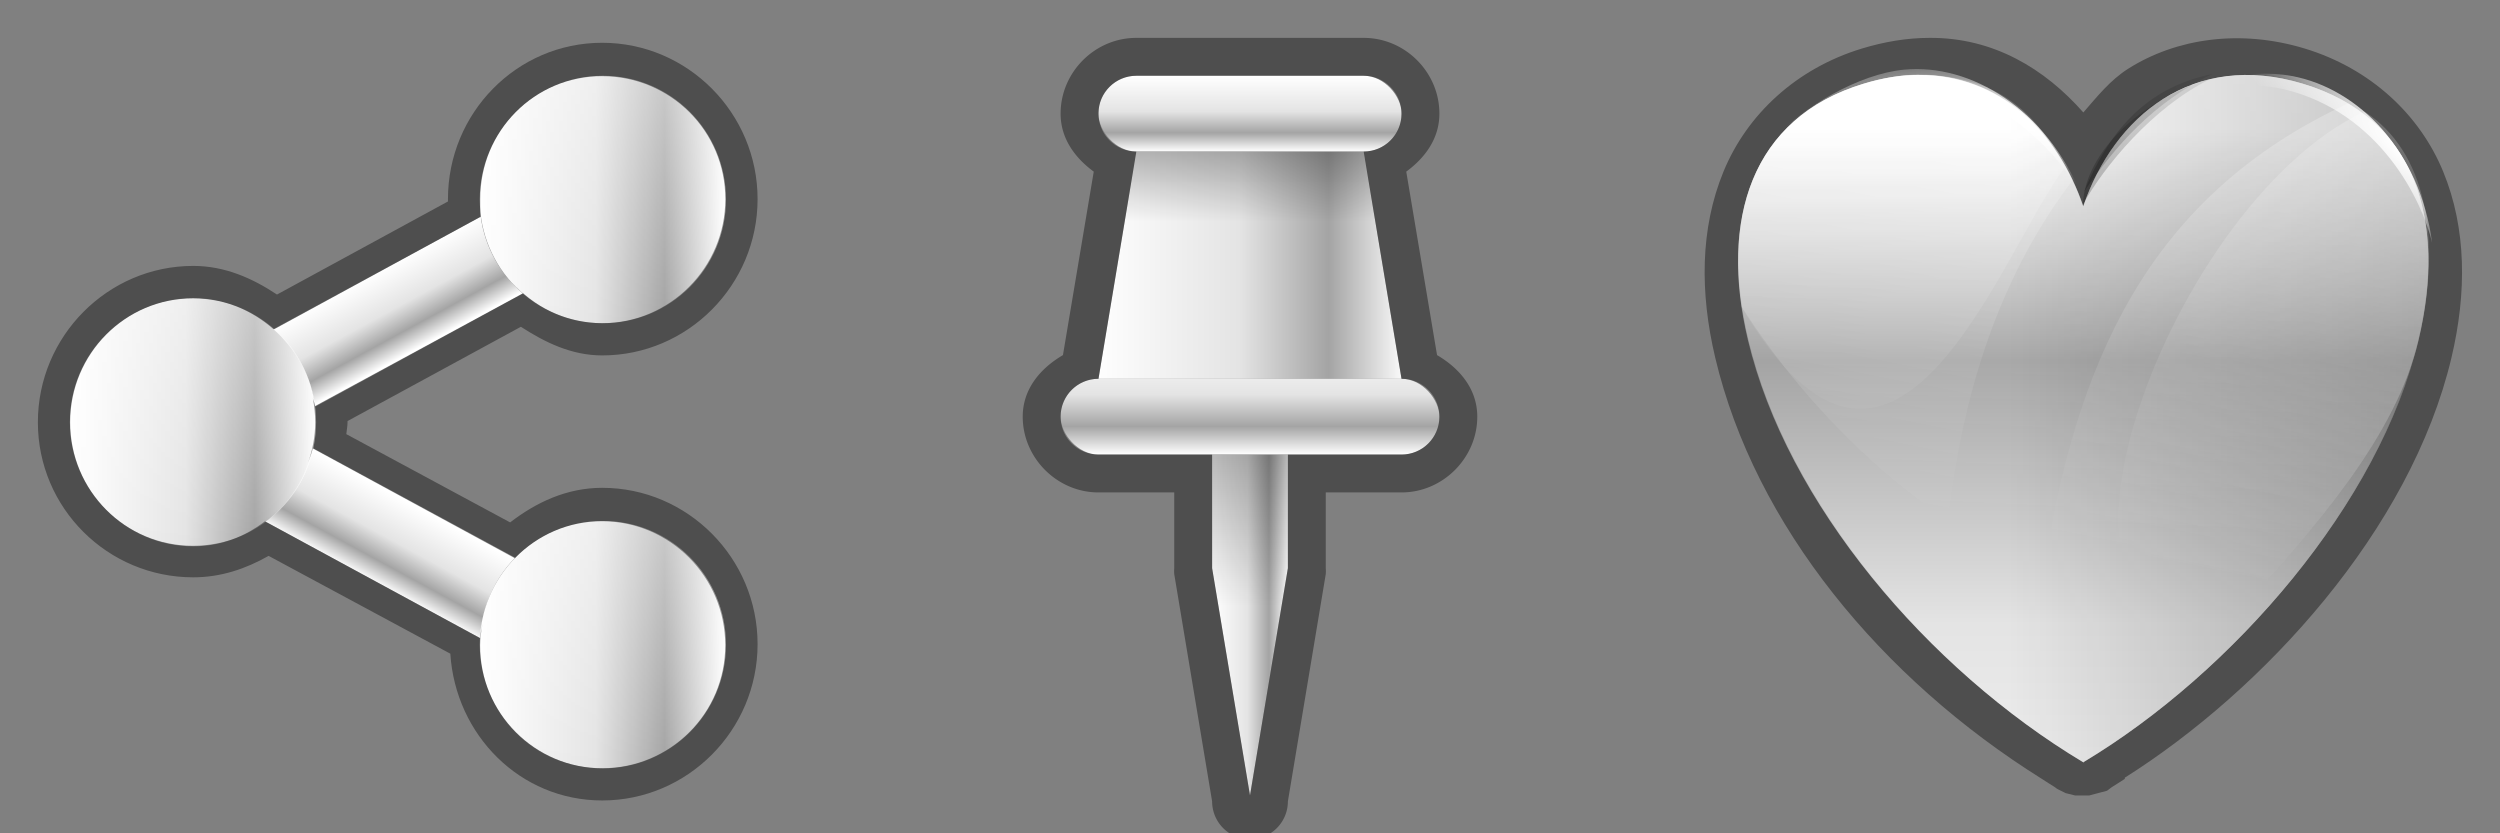 <?xml version="1.0" encoding="UTF-8" standalone="no"?>
<!-- Created with Inkscape (http://www.inkscape.org/) -->

<svg
   xmlns:dc="http://purl.org/dc/elements/1.1/"
   xmlns:cc="http://creativecommons.org/ns#"
   xmlns:rdf="http://www.w3.org/1999/02/22-rdf-syntax-ns#"
   xmlns:svg="http://www.w3.org/2000/svg"
   xmlns="http://www.w3.org/2000/svg"
   xmlns:xlink="http://www.w3.org/1999/xlink"
   xmlns:sodipodi="http://sodipodi.sourceforge.net/DTD/sodipodi-0.dtd"
   xmlns:inkscape="http://www.inkscape.org/namespaces/inkscape"
   width="66"
   height="22"
   id="svg7538"
   version="1.1"
   inkscape:version="0.91 r13725"
   sodipodi:docname="slc.svgz"
   inkscape:export-filename="/home/diau/git/kdegit/playground/plasma-mobile/artwork/desktoptheme/air-mobile/icons/slc.png"
   inkscape:export-xdpi="78.671318"
   inkscape:export-ydpi="78.671318">
  <rect width="100%" height="100%" fill="#808080" stroke="none"/>
  <sodipodi:namedview
     id="base"
     pagecolor="#999999"
     bordercolor="#666666"
     borderopacity="1.0"
     inkscape:pageopacity="1"
     inkscape:pageshadow="2"
     inkscape:zoom="16.000001"
     inkscape:cx="30.091461"
     inkscape:cy="10.264931"
     inkscape:document-units="px"
     inkscape:current-layer="layer1"
     showgrid="true"
     inkscape:window-width="1920"
     inkscape:window-height="1046"
     inkscape:window-x="0"
     inkscape:window-y="34"
     inkscape:window-maximized="1"
     gridtolerance="10"
     inkscape:object-paths="true"
     inkscape:object-nodes="true"
     inkscape:snap-smooth-nodes="true"
     inkscape:snap-global="true"
     inkscape:snap-bbox="true"
     showguides="true"
     inkscape:guide-bbox="true"
     fit-margin-top="0"
     fit-margin-left="0"
     fit-margin-right="0"
     fit-margin-bottom="0">
    <inkscape:grid
       id="grid7639"
       type="xygrid"
       empspacing="5"
       visible="true"
       enabled="true"
       snapvisiblegridlinesonly="true"
       originx="0"
       originy="-1.7382813e-05" />
  </sodipodi:namedview>
  <defs
     id="defs7540">
    <linearGradient
       id="linearGradient3851">
      <stop
         id="stop3853"
         offset="0"
         style="stop-color:#ffffff;stop-opacity:1" />
      <stop
         style="stop-color:#ffffff;stop-opacity:0.784;"
         offset="0.47"
         id="stop3855" />
      <stop
         id="stop3857"
         offset="0.751"
         style="stop-color:#ffffff;stop-opacity:0.283;" />
      <stop
         id="stop3859"
         offset="1"
         style="stop-color:#ffffff;stop-opacity:1;" />
    </linearGradient>
    <linearGradient
       id="linearGradient2916">
      <stop
         offset="0"
         style="stop-color:#ffffff;stop-opacity:1"
         id="stop2918" />
      <stop
         offset="1"
         style="stop-color:#ffffff;stop-opacity:0"
         id="stop2920" />
    </linearGradient>
    <linearGradient
       id="linearGradient3291">
      <stop
         offset="0"
         style="stop-color:#000000;stop-opacity:1"
         id="stop3293" />
      <stop
         offset="1"
         style="stop-color:#000000;stop-opacity:0"
         id="stop3295" />
    </linearGradient>
    <linearGradient
       id="linearGradient4249">
      <stop
         style="stop-color:#ffffff;stop-opacity:1;"
         offset="0"
         id="stop4251" />
      <stop
         id="stop4253"
         offset="0.47"
         style="stop-color:#ffffff;stop-opacity:0.784;" />
      <stop
         style="stop-color:#ffffff;stop-opacity:0.283;"
         offset="0.751"
         id="stop4255" />
      <stop
         style="stop-color:#ffffff;stop-opacity:1;"
         offset="1"
         id="stop4257" />
    </linearGradient>
    <linearGradient
       inkscape:collect="always"
       xlink:href="#linearGradient4249"
       id="linearGradient3977"
       gradientUnits="userSpaceOnUse"
       gradientTransform="matrix(0.377,0.205,-0.204,0.38,-1.143,615.501)"
       x1="485.76"
       y1="860.092"
       x2="485.76"
       y2="865.388" />
    <linearGradient
       inkscape:collect="always"
       xlink:href="#linearGradient4249"
       id="linearGradient3979"
       gradientUnits="userSpaceOnUse"
       gradientTransform="matrix(0.377,-0.205,-0.204,-0.38,-1.778,1468.864)"
       x1="485.76"
       y1="865.388"
       x2="485.76"
       y2="860.092" />
    <linearGradient
       inkscape:collect="always"
       xlink:href="#linearGradient4249"
       id="linearGradient3981"
       gradientUnits="userSpaceOnUse"
       x1="5"
       y1="-19.5"
       x2="20"
       y2="-19.5" />
    <linearGradient
       inkscape:collect="always"
       xlink:href="#linearGradient2916"
       id="linearGradient3983"
       gradientUnits="userSpaceOnUse"
       x1="12.5"
       y1="-27"
       x2="12.5"
       y2="-12" />
    <linearGradient
       inkscape:collect="always"
       xlink:href="#linearGradient4249"
       id="linearGradient3985"
       gradientUnits="userSpaceOnUse"
       x1="5"
       y1="-19.5"
       x2="20"
       y2="-19.5" />
    <linearGradient
       inkscape:collect="always"
       xlink:href="#linearGradient2916"
       id="linearGradient3987"
       gradientUnits="userSpaceOnUse"
       x1="12.5"
       y1="-27"
       x2="12.5"
       y2="-12" />
    <linearGradient
       inkscape:collect="always"
       xlink:href="#linearGradient4249"
       id="linearGradient3989"
       gradientUnits="userSpaceOnUse"
       x1="5"
       y1="-19.5"
       x2="20"
       y2="-19.5" />
    <linearGradient
       inkscape:collect="always"
       xlink:href="#linearGradient2916"
       id="linearGradient3991"
       gradientUnits="userSpaceOnUse"
       x1="12.5"
       y1="-27"
       x2="12.5"
       y2="-12" />
    <linearGradient
       inkscape:collect="always"
       xlink:href="#linearGradient4249"
       id="linearGradient4031"
       x1="35"
       y1="1031.362"
       x2="35"
       y2="1033.362"
       gradientUnits="userSpaceOnUse"
       gradientTransform="matrix(0.833,0,0,1,6,1)" />
    <linearGradient
       inkscape:collect="always"
       xlink:href="#linearGradient4249"
       id="linearGradient4055"
       x1="34"
       y1="42.5"
       x2="36"
       y2="42.5"
       gradientUnits="userSpaceOnUse" />
    <linearGradient
       inkscape:collect="always"
       xlink:href="#linearGradient4249"
       id="linearGradient4070"
       gradientUnits="userSpaceOnUse"
       x1="30"
       y1="1036.862"
       x2="40"
       y2="1036.862"
       gradientTransform="matrix(0.833,0,0,0.857,5.833,148.623)" />
    <linearGradient
       inkscape:collect="always"
       xlink:href="#linearGradient4249"
       id="linearGradient4072"
       gradientUnits="userSpaceOnUse"
       x1="35"
       y1="1039.362"
       x2="35"
       y2="1042.362"
       gradientTransform="matrix(0.833,0,0,1,5.833,0)" />
    <linearGradient
       inkscape:collect="always"
       xlink:href="#linearGradient3291"
       id="linearGradient4094"
       gradientUnits="userSpaceOnUse"
       gradientTransform="matrix(0.833,0,0,0.857,5.833,148.623)"
       x1="35"
       y1="1033.362"
       x2="35"
       y2="1035.696" />
    <linearGradient
       inkscape:collect="always"
       xlink:href="#linearGradient3291"
       id="linearGradient4098"
       gradientUnits="userSpaceOnUse"
       x1="35"
       y1="38"
       x2="35"
       y2="42" />
    <linearGradient
       inkscape:collect="always"
       id="linearGradient2231">
      <stop
         style="stop-color:#000000;stop-opacity:1;"
         offset="0"
         id="stop2233" />
      <stop
         style="stop-color:#000000;stop-opacity:0;"
         offset="1"
         id="stop2235" />
    </linearGradient>
    <linearGradient
       inkscape:collect="always"
       id="linearGradient2341">
      <stop
         style="stop-color:#ffffff;stop-opacity:1;"
         offset="0"
         id="stop2343" />
      <stop
         style="stop-color:#ffffff;stop-opacity:0;"
         offset="1"
         id="stop2345" />
    </linearGradient>
    <linearGradient
       inkscape:collect="always"
       id="linearGradient3920">
      <stop
         style="stop-color:#ffffff;stop-opacity:1;"
         offset="0"
         id="stop3922" />
      <stop
         style="stop-color:#ffffff;stop-opacity:0;"
         offset="1"
         id="stop3924" />
    </linearGradient>
    <linearGradient
       id="linearGradient3291-4">
      <stop
         style="stop-color:#000000;stop-opacity:1;"
         offset="0"
         id="stop3293-6" />
      <stop
         style="stop-color:#000000;stop-opacity:0;"
         offset="1"
         id="stop3295-6" />
    </linearGradient>
    <linearGradient
       inkscape:collect="always"
       xlink:href="#linearGradient2231"
       id="linearGradient3862"
       gradientUnits="userSpaceOnUse"
       gradientTransform="matrix(0.151,0,0,0.165,1.332,1007.314)"
       x1="61.963"
       y1="28.707"
       x2="104.652"
       y2="4.57" />
    <linearGradient
       inkscape:collect="always"
       xlink:href="#linearGradient2231"
       id="linearGradient3865"
       gradientUnits="userSpaceOnUse"
       gradientTransform="matrix(0.151,0,0,0.165,1.332,1007.314)"
       x1="61.963"
       y1="28.707"
       x2="104.652"
       y2="4.57" />
    <radialGradient
       inkscape:collect="always"
       xlink:href="#linearGradient2341"
       id="radialGradient3868"
       gradientUnits="userSpaceOnUse"
       gradientTransform="matrix(-0.181,-0.175,0.044,-0.049,30.429,1022.98)"
       cx="66.45"
       cy="21.283"
       fx="66.45"
       fy="21.283"
       r="26.232" />
    <radialGradient
       inkscape:collect="always"
       xlink:href="#linearGradient2341"
       id="radialGradient3871"
       gradientUnits="userSpaceOnUse"
       gradientTransform="matrix(-0.327,-0.031,0.006,-0.064,29.696,1013.146)"
       cx="59.547"
       cy="28.175"
       fx="59.547"
       fy="28.175"
       r="26.232" />
    <linearGradient
       inkscape:collect="always"
       xlink:href="#linearGradient3920"
       id="linearGradient3874"
       gradientUnits="userSpaceOnUse"
       gradientTransform="matrix(0.182,0,0,0.178,-0.492,1007.035)"
       x1="55.403"
       y1="-10.928"
       x2="38.105"
       y2="73.298" />
    <linearGradient
       inkscape:collect="always"
       xlink:href="#linearGradient3920"
       id="linearGradient3877"
       gradientUnits="userSpaceOnUse"
       gradientTransform="matrix(0.182,0,0,0.178,-0.492,1007.035)"
       x1="55.403"
       y1="-10.928"
       x2="38.105"
       y2="73.298" />
    <linearGradient
       inkscape:collect="always"
       xlink:href="#linearGradient3920"
       id="linearGradient3880"
       gradientUnits="userSpaceOnUse"
       gradientTransform="matrix(0.182,0,0,0.178,-0.492,1007.035)"
       x1="55.403"
       y1="-10.928"
       x2="51.263"
       y2="75.703" />
    <linearGradient
       inkscape:collect="always"
       xlink:href="#linearGradient3291-4"
       id="linearGradient3883"
       gradientUnits="userSpaceOnUse"
       gradientTransform="matrix(0.157,0,0,0.163,0.941,1007.629)"
       x1="121.722"
       y1="59.862"
       x2="51.469"
       y2="59.862" />
    <linearGradient
       inkscape:collect="always"
       xlink:href="#linearGradient3851"
       id="linearGradient3886"
       gradientUnits="userSpaceOnUse"
       gradientTransform="matrix(0.973,0,0,1.005,-1.658,-4.5)"
       x1="13"
       y1="1033.726"
       x2="13"
       y2="1009.215" />
  </defs>
  <g
     id="layer1"
     inkscape:groupmode="layer"
     inkscape:label="Layer 1"
     transform="translate(0,-1030.362)">
    <g
       id="slc-share">
      <rect
         ry="0"
         y="1030.362"
         x="0"
         height="22"
         width="22"
         id="rect3123"
         style="opacity:0;fill:#000000;fill-opacity:0.392;fill-rule:nonzero;stroke:none" />
      <g
         transform="matrix(1.01,0,0,1.008,0.4,-8.688)"
         id="g3966">
        <path
           inkscape:connector-curvature="0"
           style="fill:url(#linearGradient3977);fill-opacity:1;fill-rule:nonzero;stroke:none"
           d="m 7.777,1042.537 c -0.167,0.786 -0.611,1.469 -1.232,1.93 l 5.612,3.05 c 0.043,-0.818 0.375,-1.558 0.911,-2.105 l -5.29,-2.874 z"
           id="rect3916" />
        <path
           inkscape:connector-curvature="0"
           style="fill:url(#linearGradient3979);fill-opacity:1;fill-rule:nonzero;stroke:none"
           d="m 12.17,1036.478 -5.411,2.955 c 0.575,0.507 0.969,1.208 1.071,2.011 l 5.437,-2.955 c -0.584,-0.503 -0.989,-1.206 -1.098,-2.011 z"
           id="rect3929" />
        <circle
           style="fill:url(#linearGradient3981);fill-opacity:1;fill-rule:nonzero;stroke:none"
           id="path3100"
           transform="matrix(0.429,0,0,0.432,-0.714,1050.283)"
           cx="12.5"
           cy="-19.5"
           r="7.5" />
        <circle
           transform="matrix(0.429,0,0,0.432,-0.714,1050.283)"
           id="path3878"
           style="opacity:0.419;fill:url(#linearGradient3983);fill-opacity:1;fill-rule:nonzero;stroke:none"
           cx="12.5"
           cy="-19.5"
           r="7.5" />
        <circle
           transform="matrix(0.429,0,0,0.432,10,1044.453)"
           id="path3896"
           style="fill:url(#linearGradient3985);fill-opacity:1;fill-rule:nonzero;stroke:none"
           cx="12.5"
           cy="-19.5"
           r="7.5" />
        <circle
           style="opacity:0.419;fill:url(#linearGradient3987);fill-opacity:1;fill-rule:nonzero;stroke:none"
           id="path3898"
           transform="matrix(0.429,0,0,0.432,10,1044.453)"
           cx="12.5"
           cy="-19.5"
           r="7.5" />
        <circle
           style="fill:url(#linearGradient3989);fill-opacity:1;fill-rule:nonzero;stroke:none"
           id="path3906"
           transform="matrix(0.429,0,0,0.432,10,1056.112)"
           cx="12.5"
           cy="-19.5"
           r="7.5" />
        <circle
           transform="matrix(0.429,0,0,0.432,10,1056.112)"
           id="path3908"
           style="opacity:0.419;fill:url(#linearGradient3991);fill-opacity:1;fill-rule:nonzero;stroke:none"
           cx="12.5"
           cy="-19.5"
           r="7.5" />
        <path
           style="color:#000000;font-style:normal;font-variant:normal;font-weight:normal;font-stretch:normal;font-size:medium;line-height:normal;font-family:Sans;-inkscape-font-specification:Sans;text-indent:0;text-align:start;text-decoration:none;text-decoration-line:none;letter-spacing:normal;word-spacing:normal;text-transform:none;direction:ltr;block-progression:tb;writing-mode:lr-tb;baseline-shift:baseline;text-anchor:start;display:inline;overflow:visible;visibility:visible;fill:#000000;fill-opacity:0.392;fill-rule:nonzero;stroke:none;stroke-width:0.83;marker:none;enable-background:accumulate"
           d="m 15.344,27.562 c -2.238,0 -4.031,1.844 -4.031,4.094 0,0.021 -3.58e-4,0.041 0,0.062 l -4.469,2.438 c -0.641,-0.427 -1.363,-0.75 -2.188,-0.75 -2.238,0 -4.062,1.844 -4.062,4.094 0,2.25 1.825,4.062 4.062,4.062 0.724,0 1.376,-0.225 1.969,-0.562 l 4.75,2.562 c 0.136,2.127 1.82,3.844 3.969,3.844 2.238,0 4.062,-1.844 4.062,-4.094 0,-2.25 -1.825,-4.094 -4.062,-4.094 -0.926,0 -1.726,0.381 -2.406,0.906 L 8.656,37.812 C 8.665,37.704 8.688,37.609 8.688,37.5 c 0,-0.011 1.536e-4,-0.02 0,-0.031 L 13.219,35 c 0.629,0.407 1.321,0.75 2.125,0.75 2.238,0 4.062,-1.844 4.062,-4.094 0,-2.25 -1.825,-4.094 -4.062,-4.094 z m 0,0.875 c 1.775,0 3.219,1.43 3.219,3.219 0,1.789 -1.444,3.25 -3.219,3.25 -0.957,0 -1.786,-0.426 -2.375,-1.094 0.098,0.111 0.2,0.216 0.312,0.312 l -5.438,2.969 C 7.834,37.019 7.805,36.948 7.781,36.875 c 0.039,0.202 0.062,0.412 0.062,0.625 0,0.376 -0.07,0.727 -0.188,1.062 0.043,-0.125 0.097,-0.244 0.125,-0.375 l 5.281,2.875 c 0.584,-0.604 1.379,-0.969 2.281,-0.969 1.775,0 3.219,1.461 3.219,3.25 0,1.789 -1.444,3.219 -3.219,3.219 -1.775,0 -3.188,-1.43 -3.188,-3.219 0,-0.192 0.031,-0.38 0.062,-0.562 -0.023,0.124 -0.056,0.246 -0.062,0.375 l -5.625,-3.062 C 6.007,40.5 5.371,40.75 4.656,40.75 2.881,40.75 1.438,39.289 1.438,37.5 c 0,-1.789 1.444,-3.25 3.219,-3.25 0.809,0 1.529,0.316 2.094,0.812 l 5.406,-2.938 0,-0.469 c 0,-1.789 1.412,-3.219 3.188,-3.219 z"
           transform="translate(0,1004.362)"
           id="rect3914"
           inkscape:connector-curvature="0"
           sodipodi:nodetypes="ssccsssccsssccsccssssssccccscccsssscccssscccs" />
      </g>
    </g>
    <g
       id="slc-connect"
       transform="translate(-2,0)">
      <rect
         ry="0"
         rx="1"
         y="1030.362"
         x="24"
         height="22"
         width="22"
         id="rect4100"
         style="opacity:0;fill:#000000;fill-opacity:0.392;fill-rule:nonzero;stroke:none" />
      <rect
         rx="1"
         ry="0.989"
         y="1032.362"
         x="31"
         height="2"
         width="8"
         id="rect4006"
         style="fill:url(#linearGradient4031);fill-opacity:1;fill-rule:nonzero;stroke:none" />
      <rect
         rx="1"
         style="fill:url(#linearGradient4072);fill-opacity:1;fill-rule:nonzero;stroke:none"
         id="rect4011"
         width="10"
         height="2"
         x="30"
         y="1040.362"
         ry="1" />
      <path
         sodipodi:nodetypes="ccccc"
         inkscape:connector-curvature="0"
         id="rect4013"
         d="m 32,1034.362 6,0 1,6 -8,0 z"
         style="fill:url(#linearGradient4070);fill-opacity:1;fill-rule:nonzero;stroke:none" />
      <path
         sodipodi:nodetypes="cccccc"
         inkscape:connector-curvature="0"
         id="rect4019"
         d="m 34,38 2,0 0,3 -1,6 -1,-6 z"
         style="fill:url(#linearGradient4055);fill-opacity:1;fill-rule:nonzero;stroke:none"
         transform="translate(0,1004.362)" />
      <path
         id="rect4074"
         transform="translate(0,1004.362)"
         d="m 32,27 c -1.098,0 -2,0.909 -2,2 0,0.655 0.377,1.165 0.875,1.531 L 30.062,35.375 C 29.466,35.724 29,36.27 29,37 c 0,1.091 0.909,2 2,2 l 2,0 0,2 a 1,1 0 0 0 0,0.156 l 1,6 a 1,1 0 0 0 2,0 l 1,-6 A 1,1 0 0 0 37,41 l 0,-2 2,0 c 1.091,0 2,-0.909 2,-2 0,-0.73 -0.466,-1.276 -1.062,-1.625 L 39.125,30.531 C 39.623,30.165 40,29.655 40,29 40,27.909 39.098,27 38,27 l -6,0 z m 0,1 6,0 c 0.554,0 1,0.452 1,1 0,0.548 -0.446,1 -1,1 l 1,6 c 0.554,0 1,0.446 1,1 0,0.554 -0.446,1 -1,1 l -3,0 0,3 -1,6 -1,-6 0,-3 -3,0 c -0.554,0 -1,-0.446 -1,-1 0,-0.554 0.446,-1 1,-1 l 1,-6 c -0.554,0 -1,-0.452 -1,-1 0,-0.548 0.446,-1 1,-1 z"
         style="color:#000000;font-style:normal;font-variant:normal;font-weight:normal;font-stretch:normal;font-size:medium;line-height:normal;font-family:Sans;-inkscape-font-specification:Sans;text-indent:0;text-align:start;text-decoration:none;text-decoration-line:none;letter-spacing:normal;word-spacing:normal;text-transform:none;direction:ltr;block-progression:tb;writing-mode:lr-tb;baseline-shift:baseline;text-anchor:start;display:inline;overflow:visible;visibility:visible;fill:#000000;fill-opacity:0.392;fill-rule:nonzero;stroke:none;stroke-width:2;marker:none;enable-background:accumulate"
         inkscape:connector-curvature="0" />
      <path
         style="opacity:0.3;fill:url(#linearGradient4094);fill-opacity:1;fill-rule:nonzero;stroke:none"
         d="m 32,1034.362 6,0 1,6 -8,0 z"
         id="path4092"
         inkscape:connector-curvature="0"
         sodipodi:nodetypes="ccccc" />
      <path
         transform="translate(0,1004.362)"
         style="opacity:0.276;fill:url(#linearGradient4098);fill-opacity:1;fill-rule:nonzero;stroke:none"
         d="m 34,38 2,0 0,3 -1,6 -1,-6 z"
         id="path4096"
         inkscape:connector-curvature="0"
         sodipodi:nodetypes="cccccc" />
    </g>
    <g
       id="slc-like"
       transform="translate(44,24)">
      <rect
         y="1006.362"
         x="0"
         height="22"
         width="22"
         id="rect4791"
         style="opacity:0;fill:#000000;fill-opacity:0.392;fill-rule:nonzero;stroke:none" />
      <path
         id="path2279"
         transform="translate(0,1004.362)"
         d="M 6.938,3 C 6.347,3 5.751,3.101 5.156,3.281 3.422,3.808 2.12,5.022 1.5,6.531 0.88,8.04 0.878,9.733 1.281,11.438 c 1.05,4.44 4.391,8.477 8.625,11.125 0.117,0.073 0.225,0.148 0.344,0.219 0.05,0.032 0.02,0.025 0.094,0.062 0.046,0.023 0.187,0.094 0.188,0.094 2.87e-4,2e-4 0.25,0.062 0.25,0.062 l 0.375,0 c 2.58e-4,-10e-5 0.469,-0.125 0.469,-0.125 6e-5,-10e-5 0.081,-0.062 0.125,-0.094 0.111,-0.067 0.233,-0.149 0.344,-0.219 10e-6,0 -0.001,-0.029 0,-0.031 3.647,-2.303 7.545,-6.525 8.625,-11.094 C 21.122,9.733 21.12,8.04 20.5,6.531 19.88,5.022 18.578,3.808 16.844,3.281 15.139,2.764 13.455,3.012 12.188,3.812 11.708,4.115 11.364,4.552 11,4.969 9.986,3.818 8.628,2.988 6.938,3 Z M 6.656,3.969 C 8.801,3.954 10.334,5.484 11,7.438 11.808,5.066 13.906,3.336 16.812,4.219 c 2.967,0.901 3.78,3.581 3.031,6.75 C 18.828,15.265 14.942,19.762 11,22.125 6.929,19.684 3.172,15.265 2.156,10.969 c -0.749,-3.169 0.064,-5.849 3.031,-6.75 0.512,-0.156 1.01,-0.25 1.469,-0.25 z"
         style="color:#000000;font-style:normal;font-variant:normal;font-weight:normal;font-stretch:normal;font-size:medium;line-height:normal;font-family:Sans;-inkscape-font-specification:Sans;text-indent:0;text-align:start;text-decoration:none;text-decoration-line:none;letter-spacing:normal;word-spacing:normal;text-transform:none;direction:ltr;block-progression:tb;writing-mode:lr-tb;baseline-shift:baseline;text-anchor:start;display:inline;overflow:visible;visibility:visible;fill:#000000;fill-opacity:0.392;stroke:none;stroke-width:3.277;marker:none;enable-background:accumulate"
         inkscape:connector-curvature="0" />
      <path
         style="fill:#ffffff;fill-opacity:0.757;fill-rule:nonzero;stroke:none"
         d="m 8.995,1007.857 0,-0.462 0,0.462 z"
         id="path2276"
         sodipodi:nodetypes="ccc"
         inkscape:connector-curvature="0" />
      <path
         sodipodi:nodetypes="cssccsccsscc"
         id="path2245"
         d="m 6.651,1008.34 c -0.459,0 -0.946,0.077 -1.457,0.233 -2.967,0.901 -3.801,3.594 -3.051,6.762 1.016,4.296 4.739,8.684 8.849,11.148 l 0,0.016 c 0.002,0 0.003,-0.011 0.005,-0.011 0.002,0 0.003,0.011 0.005,0.011 l 0,-0.016 c 3.953,-2.37 7.833,-6.852 8.849,-11.148 0.749,-3.169 -0.084,-5.861 -3.051,-6.762 -2.906,-0.882 -4.995,0.865 -5.803,3.237 -0.666,-1.954 -2.2,-3.484 -4.345,-3.469 z"
         style="fill:url(#linearGradient3886);fill-opacity:1;fill-rule:evenodd;stroke:none"
         inkscape:connector-curvature="0" />
      <path
         sodipodi:nodetypes="cssccsccsscc"
         style="opacity:0.281;fill:url(#linearGradient3883);fill-opacity:1;fill-rule:evenodd;stroke:none"
         d="m 6.651,1008.34 c -0.459,0 -0.946,0.077 -1.457,0.233 -2.967,0.901 -3.801,3.594 -3.051,6.762 1.016,4.296 4.778,8.707 8.849,11.148 l 0,0.016 c 0.002,0 0.003,-0.011 0.005,-0.011 0.002,0 0.003,0.011 0.005,0.011 l 0,-0.016 c 3.942,-2.363 7.833,-6.852 8.849,-11.148 0.749,-3.169 -0.084,-5.861 -3.051,-6.762 -2.906,-0.882 -4.995,0.865 -5.803,3.237 -0.666,-1.954 -2.2,-3.484 -4.345,-3.469 z"
         id="path2369"
         inkscape:connector-curvature="0" />
      <path
         id="path2294"
         d="m 6.52,1008.341 c -0.42,0.015 -0.861,0.092 -1.325,0.234 -2.689,0.817 -3.624,3.103 -3.218,5.884 3.442,5.377 9.188,8.635 13.12,8.063 2.111,-2.318 4.161,-4.674 4.755,-7.184 0.749,-3.169 -0.086,-5.862 -3.053,-6.763 -2.906,-0.882 -4.994,0.865 -5.802,3.236 -0.666,-1.954 -2.202,-3.485 -4.348,-3.47 -0.043,0 -0.085,0 -0.129,0 z"
         style="opacity:0.176;fill:url(#linearGradient3880);fill-opacity:1;fill-rule:evenodd;stroke:none"
         inkscape:connector-curvature="0" />
      <path
         id="path2317"
         d="m 6.463,1008.341 c -0.403,0.02 -0.827,0.1 -1.269,0.234 -2.689,0.817 -3.624,3.103 -3.218,5.884 1.495,2.335 3.425,4.269 5.451,5.665 0.421,-3.816 1.569,-6.738 3.29,-9.004 -0.767,-1.613 -2.184,-2.792 -4.069,-2.779 -0.043,0 -0.085,0 -0.129,0 -0.02,0 -0.037,0 -0.057,0 z m 11.526,0.752 c -5.335,2.47 -7.208,6.927 -8.056,12.463 1.833,0.833 3.635,1.187 5.162,0.965 2.111,-2.318 4.161,-4.674 4.755,-7.184 0.637,-2.695 0.129,-5.047 -1.862,-6.245 z"
         style="opacity:0.295;fill:url(#linearGradient3877);fill-opacity:1;fill-rule:evenodd;stroke:none"
         inkscape:connector-curvature="0" />
      <path
         sodipodi:nodetypes="csccsscccsc"
         style="opacity:0.246;fill:url(#linearGradient3874);fill-opacity:1;fill-rule:evenodd;stroke:none"
         d="m 6.463,1008.341 c -0.403,0.02 -0.827,0.1 -1.269,0.234 -2.689,0.817 -3.624,3.103 -3.218,5.884 4.052,6.914 6.802,-1.394 8.524,-3.659 -0.767,-1.613 -1.966,-2.471 -3.852,-2.458 -0.043,0 -0.085,0 -0.129,0 -0.02,0 -0.037,0 -0.057,0 z m 11.961,0.966 c -5.335,2.47 -9.716,14.901 -3.328,13.215 2.111,-2.318 4.161,-4.674 4.755,-7.184 0.637,-2.695 0.184,-4.994 -1.427,-6.03 z"
         id="path2333"
         inkscape:connector-curvature="0" />
      <path
         sodipodi:nodetypes="cscsc"
         id="path2339"
         d="m 10.962,1011.531 c -0.954,-2.29 -2.928,-3.501 -4.697,-3.33 -1.184,0.114 -2.665,0.972 -3.517,1.897 0.916,-0.7 2.274,-1.447 3.419,-1.494 2.57,-0.103 4.256,1.921 4.796,2.927 z"
         style="fill:url(#radialGradient3871);fill-opacity:1;fill-rule:evenodd;stroke:none"
         inkscape:connector-curvature="0" />
      <path
         style="fill:url(#radialGradient3868);fill-opacity:1;fill-rule:evenodd;stroke:none"
         d="m 20.208,1012.766 c -0.32,-2.399 -1.928,-4.071 -3.707,-4.398 -1.19,-0.218 -2.871,0.176 -3.954,0.806 1.085,-0.402 2.615,-0.727 3.749,-0.456 2.544,0.61 3.652,2.961 3.911,4.048 z"
         id="path2353"
         sodipodi:nodetypes="cscsc"
         inkscape:connector-curvature="0" />
      <path
         sodipodi:nodetypes="ccc"
         id="path1348"
         d="m 11.015,1011.428 c 0.634,-1.516 1.569,-2.741 3.39,-3.112 -1.56,0.754 -2.548,1.885 -3.39,3.112 z"
         style="opacity:0.23;fill:url(#linearGradient3865);fill-opacity:1;fill-rule:evenodd;stroke:none"
         inkscape:connector-curvature="0" />
      <path
         style="opacity:0.23;fill:url(#linearGradient3862);fill-opacity:1;fill-rule:evenodd;stroke:none"
         d="m 10.988,1011.763 c 0.058,-1.411 1.596,-2.808 3.39,-3.328 -1.56,0.754 -2.846,2.347 -3.39,3.328 z"
         id="path2241"
         sodipodi:nodetypes="ccc"
         inkscape:connector-curvature="0" />
    </g>
  </g>
</svg>
